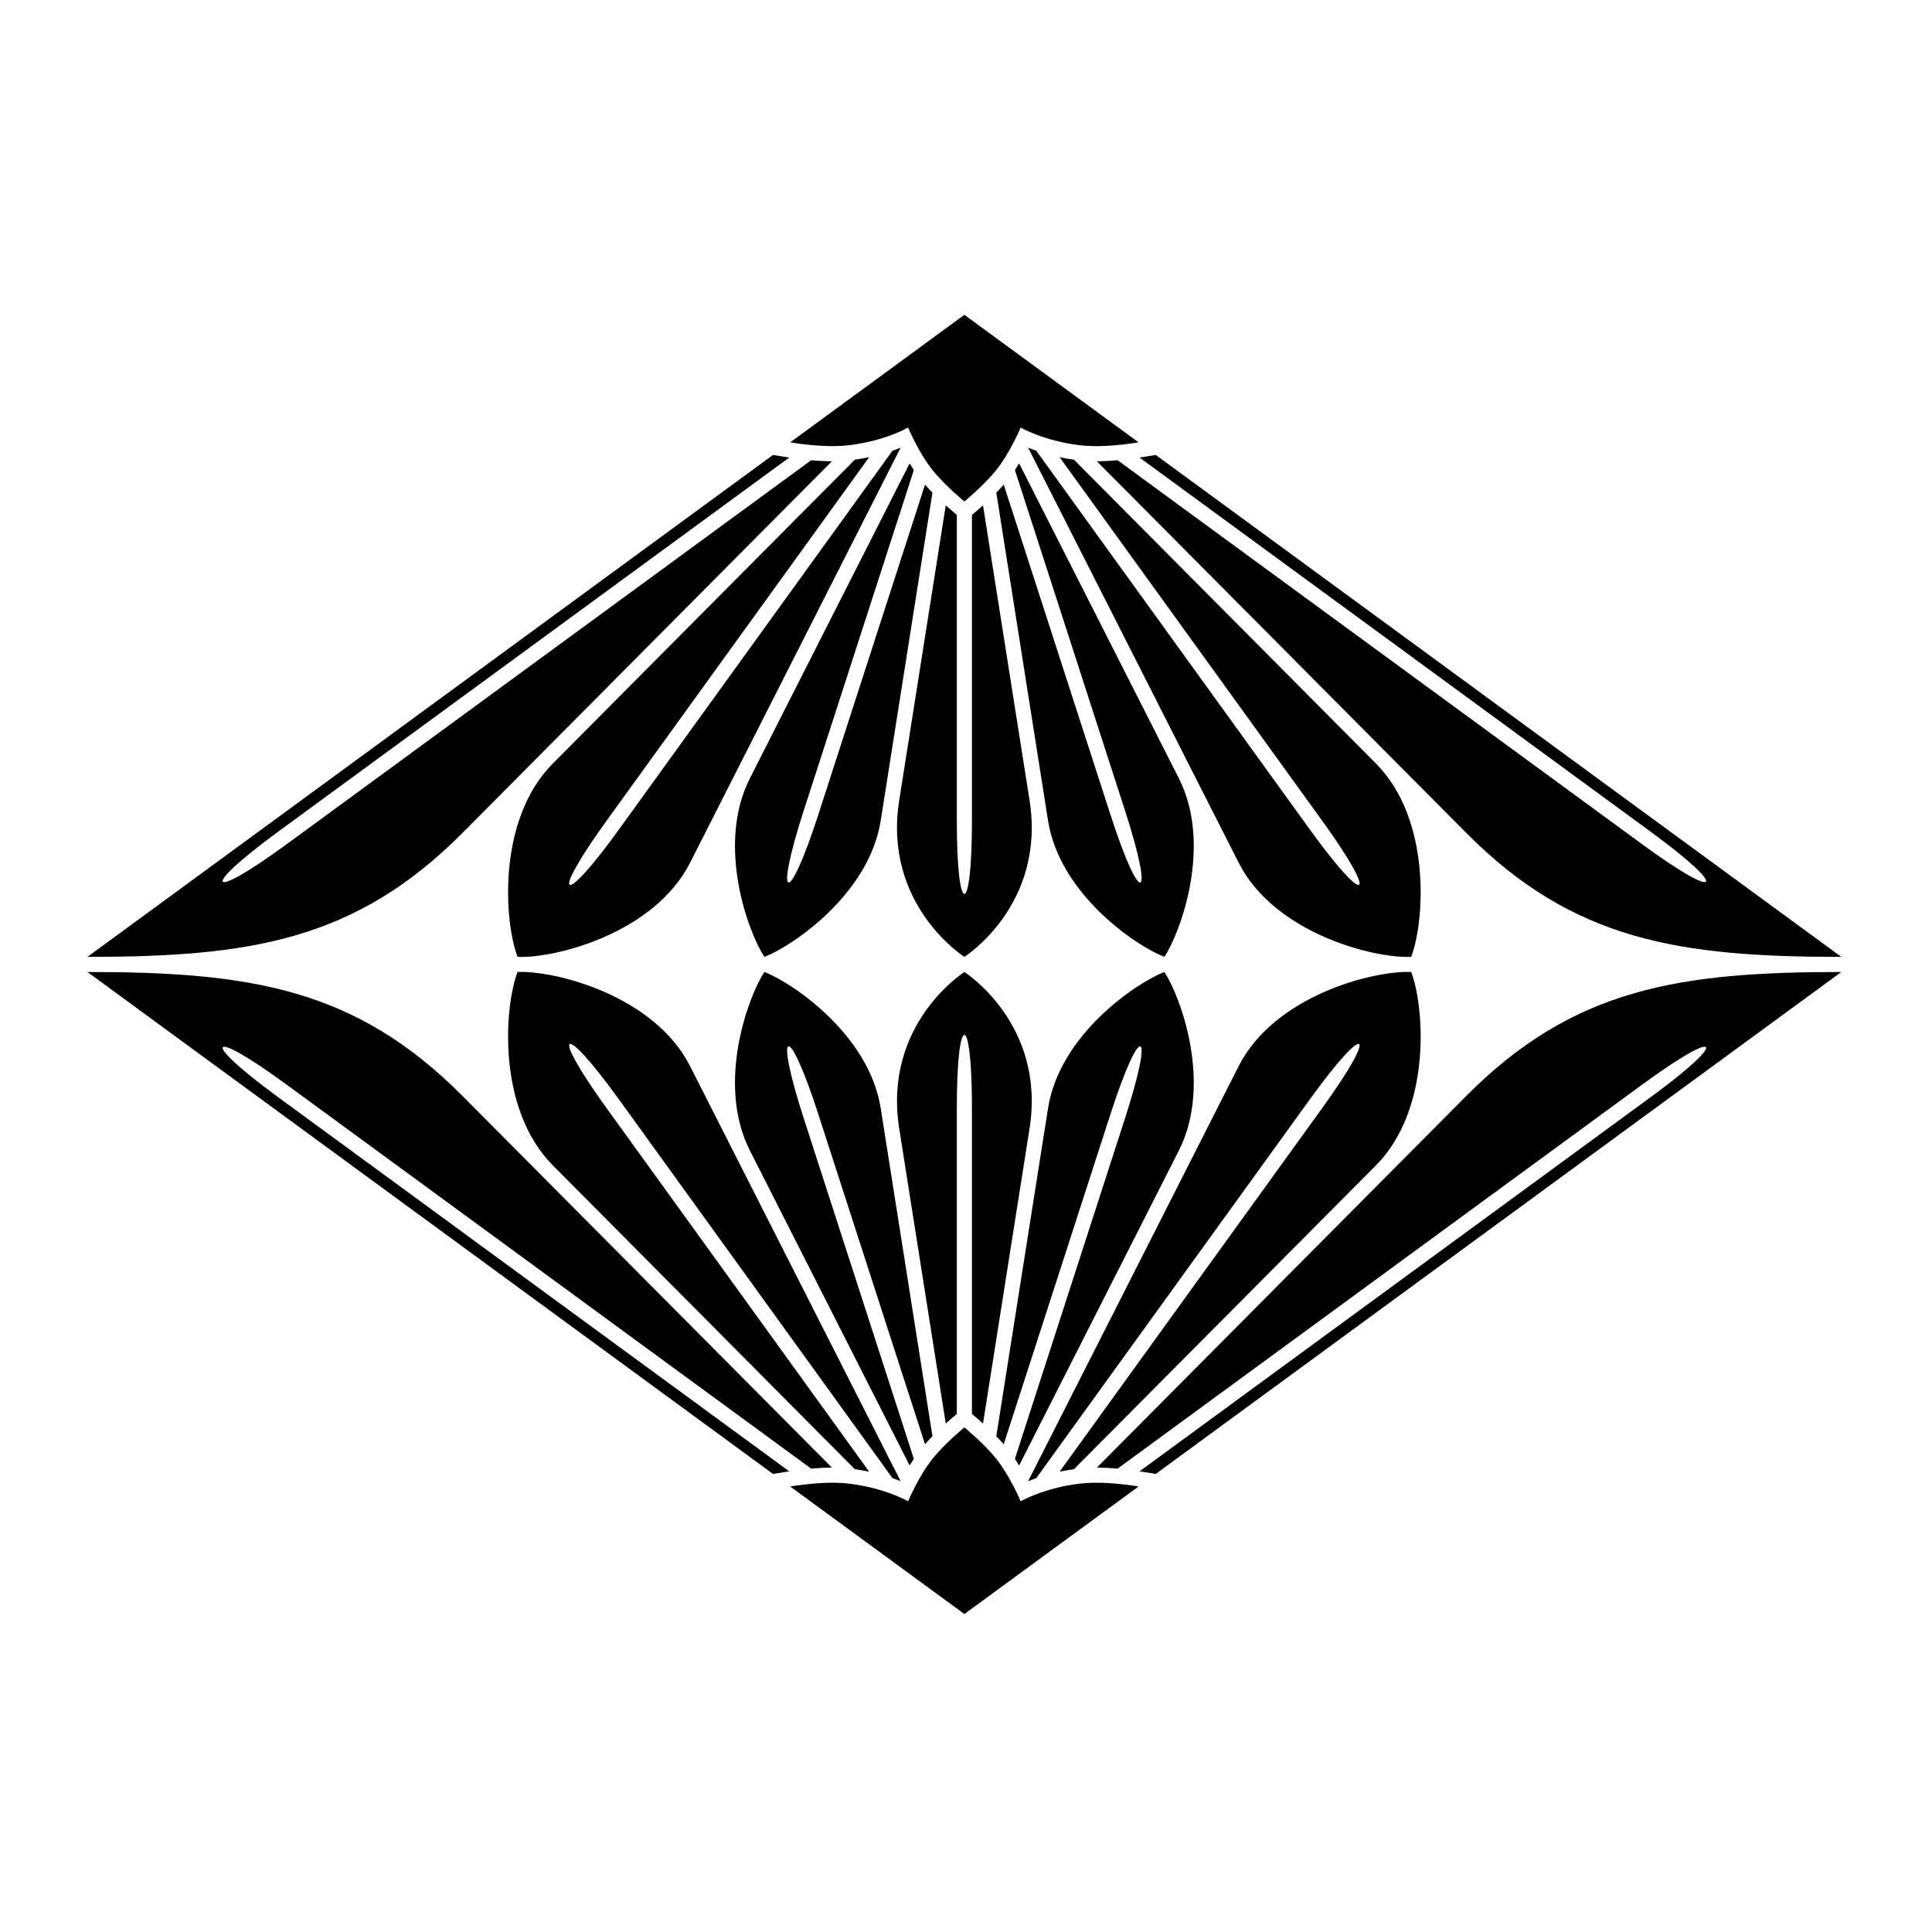<?xml version="1.0" encoding="UTF-8" standalone="no"?>
<!-- Created with Inkscape (http://www.inkscape.org/) -->

<svg
   version="1.1"
   id="svg20222"
   width="795.035"
   height="793.701"
   viewBox="0 0 795.035 793.701"
   sodipodi:docname="Shuro Bishi.svg"
   inkscape:version="1.2 (dc2aeda, 2022-05-15)"
   xmlns:inkscape="http://www.inkscape.org/namespaces/inkscape"
   xmlns:sodipodi="http://sodipodi.sourceforge.net/DTD/sodipodi-0.dtd"
   xmlns="http://www.w3.org/2000/svg"
   xmlns:svg="http://www.w3.org/2000/svg">
  <defs
     id="defs20226">
    <clipPath
       clipPathUnits="userSpaceOnUse"
       id="clipPath20925">
      <path
         d="M -85.717,338.518 H 510.559 v -595.276 H -85.717 Z"
         id="path20927"
         style="stroke-width:1" />
    </clipPath>
    <clipPath
       clipPathUnits="userSpaceOnUse"
       id="clipPath20931">
      <path
         d="M -584.194,578.938 H 12.082 V -16.338 H -584.194 Z"
         id="path20933"
         style="stroke-width:1" />
    </clipPath>
    <clipPath
       clipPathUnits="userSpaceOnUse"
       id="clipPath20938">
      <path
         d="M -536.698,584.573 H 59.578 V -10.703 H -536.698 Z"
         id="path20940"
         style="stroke-width:1" />
    </clipPath>
    <clipPath
       clipPathUnits="userSpaceOnUse"
       id="clipPath20944">
      <path
         d="M -567.775,585.852 H 28.501 V -9.424 H -567.775 Z"
         id="path20946"
         style="stroke-width:1" />
    </clipPath>
    <clipPath
       clipPathUnits="userSpaceOnUse"
       id="clipPath20950">
      <path
         d="M -568.227,575.819 H 28.049 V -19.457 H -568.227 Z"
         id="path20952"
         style="stroke-width:1" />
    </clipPath>
    <clipPath
       clipPathUnits="userSpaceOnUse"
       id="clipPath20956">
      <path
         d="m -333.1,137.39 h 596.276 v -595.276 h -596.276 z"
         id="path20958"
         style="stroke-width:1" />
    </clipPath>
    <clipPath
       clipPathUnits="userSpaceOnUse"
       id="clipPath20962">
      <path
         d="m -187.232,342.019 h 596.276 v -595.276 H -187.232 Z"
         id="path20964"
         style="stroke-width:1" />
    </clipPath>
    <clipPath
       clipPathUnits="userSpaceOnUse"
       id="clipPath20968">
      <path
         d="M -528.09,575.381 H 68.186 V -19.895 H -528.09 Z"
         id="path20970"
         style="stroke-width:1" />
    </clipPath>
    <clipPath
       clipPathUnits="userSpaceOnUse"
       id="clipPath20974">
      <path
         d="M -542.933,584.573 H 53.343 V -10.703 H -542.933 Z"
         id="path20976"
         style="stroke-width:1" />
    </clipPath>
    <clipPath
       clipPathUnits="userSpaceOnUse"
       id="clipPath20980">
      <path
         d="M -540.821,585.848 H 55.455 V -9.428 H -540.821 Z"
         id="path20982"
         style="stroke-width:1" />
    </clipPath>
    <clipPath
       clipPathUnits="userSpaceOnUse"
       id="clipPath20986">
      <path
         d="M -545.417,584.573 H 50.859 V -10.703 H -545.417 Z"
         id="path20988"
         style="stroke-width:1" />
    </clipPath>
    <clipPath
       clipPathUnits="userSpaceOnUse"
       id="clipPath20992">
      <path
         d="M -564.573,585.848 H 31.703 V -9.428 H -564.573 Z"
         id="path20994"
         style="stroke-width:1" />
    </clipPath>
    <clipPath
       clipPathUnits="userSpaceOnUse"
       id="clipPath20998">
      <path
         d="M -556.401,578.014 H 39.875 V -17.262 H -556.401 Z"
         id="path21000"
         style="stroke-width:1" />
    </clipPath>
    <clipPath
       clipPathUnits="userSpaceOnUse"
       id="clipPath21004">
      <path
         d="M -574.546,585.852 H 21.73 V -9.424 H -574.546 Z"
         id="path21006"
         style="stroke-width:1" />
    </clipPath>
    <clipPath
       clipPathUnits="userSpaceOnUse"
       id="clipPath21010">
      <path
         d="m -333.1,457.888 h 596.276 v -595.276 h -596.276 z"
         id="path21012"
         style="stroke-width:1" />
    </clipPath>
    <clipPath
       clipPathUnits="userSpaceOnUse"
       id="clipPath21016">
      <path
         d="M -550.264,577.325 H 46.012 V -17.951 H -550.264 Z"
         id="path21018"
         style="stroke-width:1" />
    </clipPath>
    <clipPath
       clipPathUnits="userSpaceOnUse"
       id="clipPath21023">
      <path
         d="M -586.545,579.503 H 9.731 V -15.773 H -586.545 Z"
         id="path21025"
         style="stroke-width:1" />
    </clipPath>
    <clipPath
       clipPathUnits="userSpaceOnUse"
       id="clipPath21029">
      <path
         d="M -576.369,585.588 H 19.907 V -9.688 H -576.369 Z"
         id="path21031"
         style="stroke-width:1" />
    </clipPath>
    <clipPath
       clipPathUnits="userSpaceOnUse"
       id="clipPath21035">
      <path
         d="m -248.107,345.281 h 596.276 v -595.276 h -596.276 z"
         id="path21037"
         style="stroke-width:1" />
    </clipPath>
    <clipPath
       clipPathUnits="userSpaceOnUse"
       id="clipPath21041">
      <path
         d="M -548.983,585.852 H 47.293 V -9.424 H -548.983 Z"
         id="path21043"
         style="stroke-width:1" />
    </clipPath>
    <clipPath
       clipPathUnits="userSpaceOnUse"
       id="clipPath21047">
      <path
         d="M -531.192,581.588 H 65.084 V -13.688 H -531.192 Z"
         id="path21049"
         style="stroke-width:1" />
    </clipPath>
    <clipPath
       clipPathUnits="userSpaceOnUse"
       id="clipPath21053">
      <path
         d="m -408.041,342.019 h 596.276 v -595.276 h -596.276 z"
         id="path21055"
         style="stroke-width:1" />
    </clipPath>
    <clipPath
       clipPathUnits="userSpaceOnUse"
       id="clipPath21059">
      <path
         d="m -297.64,299.974 h 596.276 v -595.276 h -596.276 z"
         id="path21061"
         style="stroke-width:1" />
    </clipPath>
    <clipPath
       clipPathUnits="userSpaceOnUse"
       id="clipPath21065">
      <path
         d="M -561.413,585.852 H 34.863 V -9.424 H -561.413 Z"
         id="path21067"
         style="stroke-width:1" />
    </clipPath>
    <clipPath
       clipPathUnits="userSpaceOnUse"
       id="clipPath21071">
      <path
         d="M -538.222,577.948 H 58.054 V -17.328 H -538.222 Z"
         id="path21073"
         style="stroke-width:1" />
    </clipPath>
    <clipPath
       clipPathUnits="userSpaceOnUse"
       id="clipPath21077">
      <path
         d="M -553.898,585.848 H 42.379 V -9.428 H -553.898 Z"
         id="path21079"
         style="stroke-width:1" />
    </clipPath>
    <clipPath
       clipPathUnits="userSpaceOnUse"
       id="clipPath21083">
      <path
         d="M -557.064,585.848 H 39.212 V -9.428 H -557.064 Z"
         id="path21085"
         style="stroke-width:1" />
    </clipPath>
    <clipPath
       clipPathUnits="userSpaceOnUse"
       id="clipPath21089">
      <path
         d="M -572.817,586.135 H 23.459 V -9.141 H -572.817 Z"
         id="path21091"
         style="stroke-width:1" />
    </clipPath>
    <clipPath
       clipPathUnits="userSpaceOnUse"
       id="clipPath21095">
      <path
         d="M -557.495,577.85 H 38.781 V -17.426 H -557.495 Z"
         id="path21097"
         style="stroke-width:1" />
    </clipPath>
    <clipPath
       clipPathUnits="userSpaceOnUse"
       id="clipPath21101">
      <path
         d="m -347.168,345.281 h 596.276 v -595.276 h -596.276 z"
         id="path21103"
         style="stroke-width:1" />
    </clipPath>
    <clipPath
       clipPathUnits="userSpaceOnUse"
       id="clipPath21107">
      <path
         d="M -509.557,338.518 H 86.719 v -595.276 H -509.557 Z"
         id="path21109"
         style="stroke-width:1" />
    </clipPath>
    <clipPath
       clipPathUnits="userSpaceOnUse"
       id="clipPath21113">
      <path
         d="m -187.232,253.261 h 596.276 v -595.276 H -187.232 Z"
         id="path21115"
         style="stroke-width:1" />
    </clipPath>
    <clipPath
       clipPathUnits="userSpaceOnUse"
       id="clipPath21119">
      <path
         d="m -248.107,249.999 h 596.276 v -595.276 h -596.276 z"
         id="path21121"
         style="stroke-width:1" />
    </clipPath>
    <clipPath
       clipPathUnits="userSpaceOnUse"
       id="clipPath21125">
      <path
         d="m -297.64,295.306 h 596.276 v -595.276 h -596.276 z"
         id="path21127"
         style="stroke-width:1" />
    </clipPath>
    <clipPath
       clipPathUnits="userSpaceOnUse"
       id="clipPath21131">
      <path
         d="M -85.717,256.762 H 510.559 v -595.276 H -85.717 Z"
         id="path21133"
         style="stroke-width:1" />
    </clipPath>
    <clipPath
       clipPathUnits="userSpaceOnUse"
       id="clipPath21137">
      <path
         d="m -408.041,253.261 h 596.276 v -595.276 h -596.276 z"
         id="path21139"
         style="stroke-width:1" />
    </clipPath>
    <clipPath
       clipPathUnits="userSpaceOnUse"
       id="clipPath21143">
      <path
         d="m -347.168,249.999 h 596.276 v -595.276 h -596.276 z"
         id="path21145"
         style="stroke-width:1" />
    </clipPath>
    <clipPath
       clipPathUnits="userSpaceOnUse"
       id="clipPath21149">
      <path
         d="M -509.557,256.762 H 86.719 v -595.276 H -509.557 Z"
         id="path21151"
         style="stroke-width:1" />
    </clipPath>
  </defs>
  <sodipodi:namedview
     id="namedview20224"
     pagecolor="#ffffff"
     bordercolor="#000000"
     borderopacity="0.25"
     inkscape:showpageshadow="2"
     inkscape:pageopacity="0.0"
     inkscape:pagecheckerboard="0"
     inkscape:deskcolor="#d1d1d1"
     showgrid="false"
     inkscape:zoom="0.29734106"
     inkscape:cx="-215.24105"
     inkscape:cy="396.85068"
     inkscape:window-width="1419"
     inkscape:window-height="456"
     inkscape:window-x="1920"
     inkscape:window-y="142"
     inkscape:window-maximized="0"
     inkscape:current-layer="svg20222">
    <inkscape:page
       x="0"
       y="0"
       id="page20228"
       width="795.035"
       height="793.701" />
  </sodipodi:namedview>
  <path
     d="M 444.133 610.518 C 429.152 612.391 420.025 617.774 420.025 617.774 C 420.025 617.774 415.676 607.354 409.728 599.986 C 404.812 593.899 396.853 587.349 396.853 587.349 C 396.853 587.349 388.893 593.899 383.977 599.986 C 378.028 607.354 373.681 617.774 373.681 617.774 C 373.681 617.774 364.552 612.391 349.573 610.518 C 341.855 609.551 332.463 610.515 325.168 611.673 L 396.853 664.155 L 468.537 611.673 C 461.241 610.515 451.852 609.551 444.133 610.518"
     style="fill:#000000;fill-opacity:1;fill-rule:nonzero;stroke:none"
     id="path20342" />
  <path
     d="M 444.133 183.186 C 429.152 181.313 420.025 175.93 420.025 175.93 C 420.025 175.93 415.676 186.351 409.728 193.715 C 404.812 199.802 396.853 206.355 396.853 206.355 C 396.853 206.355 388.893 199.802 383.977 193.715 C 378.028 186.351 373.681 175.93 373.681 175.93 C 373.681 175.93 364.552 181.313 349.573 183.186 C 341.855 184.149 332.463 183.187 325.168 182.027 L 396.853 129.547 L 468.537 182.027 C 461.241 183.187 451.852 184.149 444.133 183.186"
     style="fill:#000000;fill-opacity:1;fill-rule:nonzero;stroke:none"
     id="path20346" />
  <path
     d="M 249.643 456.026 C 237.612 439.366 233.146 430.554 234.422 429.633 C 235.699 428.711 242.659 435.719 254.691 452.379 C 265.412 467.222 349.149 583.163 367.26 608.239 C 368.481 608.66 369.605 609.075 370.605 609.476 L 283.975 438.711 C 269.239 409.647 228.47 399.275 212.978 399.966 C 207.462 414.459 204.52 456.425 227.492 479.535 L 351.749 604.544 C 353.837 604.84 355.809 605.198 357.669 605.592 C 333.091 571.563 259.639 469.865 249.643 456.026"
     style="fill:#000000;fill-opacity:1;fill-rule:nonzero;stroke:none"
     id="path20350" />
  <path
     d="M 330.809 460.375 C 324.485 440.82 322.948 431.067 324.448 430.579 C 325.946 430.095 330.412 438.906 336.734 458.458 C 340.732 470.823 364.053 542.939 380.66 594.295 C 381.654 593.165 382.674 592.048 383.709 590.991 L 362.429 456.066 C 357.578 425.347 325.434 404.043 314.541 399.966 C 308.102 409.652 294.54 445.751 308.609 473.486 L 374.31 603.009 C 374.861 602.115 375.448 601.204 376.056 600.299 C 359.392 548.767 334.916 473.07 330.809 460.375"
     style="fill:#000000;fill-opacity:1;fill-rule:nonzero;stroke:none"
     id="path20354" />
  <path
     d="M 396.853 399.966 C 396.853 399.966 363.229 421.238 370.037 464.383 L 389.186 585.758 C 391.321 583.838 392.83 582.604 392.896 582.54 L 393.74 581.843 L 393.74 456.181 C 393.74 435.631 395.276 425.875 396.853 425.875 C 398.429 425.875 399.966 435.631 399.966 456.181 L 399.966 581.846 L 400.808 582.54 C 400.872 582.6 402.381 583.835 404.518 585.758 L 423.668 464.383 C 430.474 421.238 396.853 399.966 396.853 399.966"
     style="fill:#000000;fill-opacity:1;fill-rule:nonzero;stroke:none"
     id="path20358" />
  <path
     d="M 114.289 451.358 C 97.717 439.21 90.757 432.199 91.689 430.93 C 92.62 429.661 101.397 434.186 117.972 446.334 C 129.217 454.578 254.447 546.242 333.798 604.323 C 336.584 604.074 339.462 603.908 342.33 603.899 L 190.287 450.939 C 146.206 406.59 102.637 399.966 35.98 399.966 L 318.087 606.495 L 324.188 605.524 C 324.378 605.492 324.58 605.463 324.775 605.435 C 245.267 547.239 125.286 459.419 114.289 451.358"
     style="fill:#000000;fill-opacity:1;fill-rule:nonzero;stroke:none"
     id="path20362" />
  <path
     d="M 544.055 456.026 C 556.088 439.366 560.552 430.554 559.275 429.633 C 557.999 428.711 551.039 435.719 539.008 452.379 C 528.286 467.222 444.55 583.163 426.438 608.239 C 425.218 608.66 424.093 609.075 423.094 609.476 L 509.723 438.711 C 524.462 409.647 565.231 399.275 580.722 399.966 C 586.238 414.459 589.18 456.425 566.208 479.535 L 441.95 604.544 C 439.862 604.84 437.89 605.198 436.03 605.592 C 460.609 571.563 534.06 469.865 544.055 456.026"
     style="fill:#000000;fill-opacity:1;fill-rule:nonzero;stroke:none"
     id="path20366" />
  <path
     d="M 462.891 460.375 C 469.212 440.82 470.752 431.067 469.252 430.579 C 467.752 430.095 463.287 438.906 456.966 458.458 C 452.966 470.823 429.646 542.939 413.039 594.295 C 412.044 593.165 411.026 592.048 409.99 590.991 L 431.27 456.066 C 436.12 425.347 468.263 404.043 479.159 399.966 C 485.595 409.652 499.159 445.751 485.091 473.486 L 419.387 603.009 C 418.84 602.115 418.252 601.204 417.643 600.299 C 434.307 548.767 458.784 473.07 462.891 460.375"
     style="fill:#000000;fill-opacity:1;fill-rule:nonzero;stroke:none"
     id="path20370" />
  <path
     d="M 679.409 451.358 C 695.985 439.21 702.942 432.199 702.012 430.93 C 701.08 429.661 692.301 434.186 675.728 446.334 C 664.482 454.578 539.253 546.242 459.902 604.323 C 457.114 604.074 454.238 603.908 451.368 603.899 L 603.412 450.939 C 647.492 406.59 691.062 399.966 757.718 399.966 L 475.612 606.495 L 469.512 605.524 C 469.32 605.492 469.118 605.463 468.926 605.435 C 548.432 547.239 668.413 459.419 679.409 451.358"
     style="fill:#000000;fill-opacity:1;fill-rule:nonzero;stroke:none"
     id="path20374" />
  <path
     d="M 249.643 337.681 C 237.612 354.341 233.146 363.149 234.422 364.073 C 235.699 364.996 242.659 357.988 254.691 341.328 C 265.412 326.482 349.149 210.544 367.26 185.468 C 368.481 185.047 369.605 184.628 370.605 184.231 L 283.975 354.996 C 269.239 384.06 228.47 394.432 212.978 393.741 C 207.462 379.248 204.52 337.282 227.492 314.172 L 351.749 189.163 C 353.837 188.867 355.809 188.509 357.669 188.112 C 333.091 222.143 259.639 323.842 249.643 337.681"
     style="fill:#000000;fill-opacity:1;fill-rule:nonzero;stroke:none"
     id="path20378" />
  <path
     d="M 330.809 333.332 C 324.485 352.884 322.948 362.64 324.448 363.125 C 325.946 363.611 330.412 354.801 336.734 335.249 C 340.732 322.884 364.053 250.766 380.66 199.408 C 381.654 200.542 382.674 201.659 383.709 202.718 L 362.429 337.641 C 357.578 368.36 325.434 389.664 314.541 393.741 C 308.102 384.052 294.54 347.956 308.609 320.221 L 374.31 190.695 C 374.861 191.592 375.448 192.5 376.056 193.408 C 359.392 244.94 334.916 320.635 330.809 333.332"
     style="fill:#000000;fill-opacity:1;fill-rule:nonzero;stroke:none"
     id="path20382" />
  <path
     d="M 396.853 393.741 C 396.853 393.741 363.229 372.468 370.037 329.324 L 389.186 207.949 C 391.321 209.868 392.83 211.103 392.896 211.165 L 393.74 211.86 L 393.74 337.525 C 393.74 358.074 395.276 367.832 396.853 367.832 C 398.429 367.832 399.966 358.074 399.966 337.525 L 399.966 211.86 L 400.808 211.168 C 400.872 211.104 402.381 209.868 404.518 207.949 L 423.668 329.324 C 430.474 372.468 396.853 393.741 396.853 393.741"
     style="fill:#000000;fill-opacity:1;fill-rule:nonzero;stroke:none"
     id="path20386" />
  <path
     d="M 114.289 342.349 C 97.717 354.497 90.757 361.505 91.689 362.777 C 92.62 364.046 101.397 359.52 117.972 347.373 C 129.217 339.128 254.447 247.465 333.798 189.384 C 336.584 189.632 339.462 189.797 342.33 189.808 L 190.287 342.768 C 146.206 387.114 102.637 393.741 35.98 393.741 L 318.087 187.212 L 324.188 188.183 C 324.378 188.215 324.58 188.241 324.775 188.272 C 245.267 246.465 125.286 334.288 114.289 342.349"
     style="fill:#000000;fill-opacity:1;fill-rule:nonzero;stroke:none"
     id="path20390" />
  <path
     d="M 544.055 337.681 C 556.088 354.341 560.552 363.149 559.275 364.073 C 557.999 364.996 551.039 357.988 539.008 341.328 C 528.286 326.482 444.55 210.544 426.438 185.468 C 425.218 185.047 424.093 184.628 423.094 184.231 L 509.723 354.996 C 524.462 384.06 565.231 394.432 580.722 393.741 C 586.238 379.248 589.18 337.282 566.208 314.172 L 441.95 189.163 C 439.862 188.867 437.89 188.509 436.03 188.112 C 460.609 222.143 534.06 323.842 544.055 337.681"
     style="fill:#000000;fill-opacity:1;fill-rule:nonzero;stroke:none"
     id="path20394" />
  <path
     d="M 462.891 333.332 C 469.212 352.884 470.752 362.64 469.252 363.125 C 467.752 363.611 463.287 354.801 456.966 335.249 C 452.966 322.884 429.646 250.766 413.039 199.408 C 412.044 200.542 411.026 201.659 409.99 202.718 L 431.27 337.641 C 436.12 368.36 468.263 389.664 479.159 393.741 C 485.595 384.052 499.159 347.956 485.091 320.221 L 419.387 190.695 C 418.84 191.592 418.252 192.5 417.643 193.408 C 434.307 244.94 458.784 320.635 462.891 333.332"
     style="fill:#000000;fill-opacity:1;fill-rule:nonzero;stroke:none"
     id="path20398" />
  <path
     d="M 679.409 342.349 C 695.985 354.497 702.942 361.505 702.012 362.777 C 701.08 364.046 692.301 359.52 675.728 347.373 C 664.482 339.128 539.253 247.465 459.902 189.384 C 457.114 189.632 454.238 189.797 451.368 189.808 L 603.412 342.768 C 647.492 387.114 691.062 393.741 757.718 393.741 L 475.612 187.212 L 469.512 188.183 C 469.32 188.215 469.118 188.241 468.926 188.272 C 548.432 246.465 668.413 334.288 679.409 342.349"
     style="fill:#000000;fill-opacity:1;fill-rule:nonzero;stroke:none"
     id="path20402" />
</svg>
